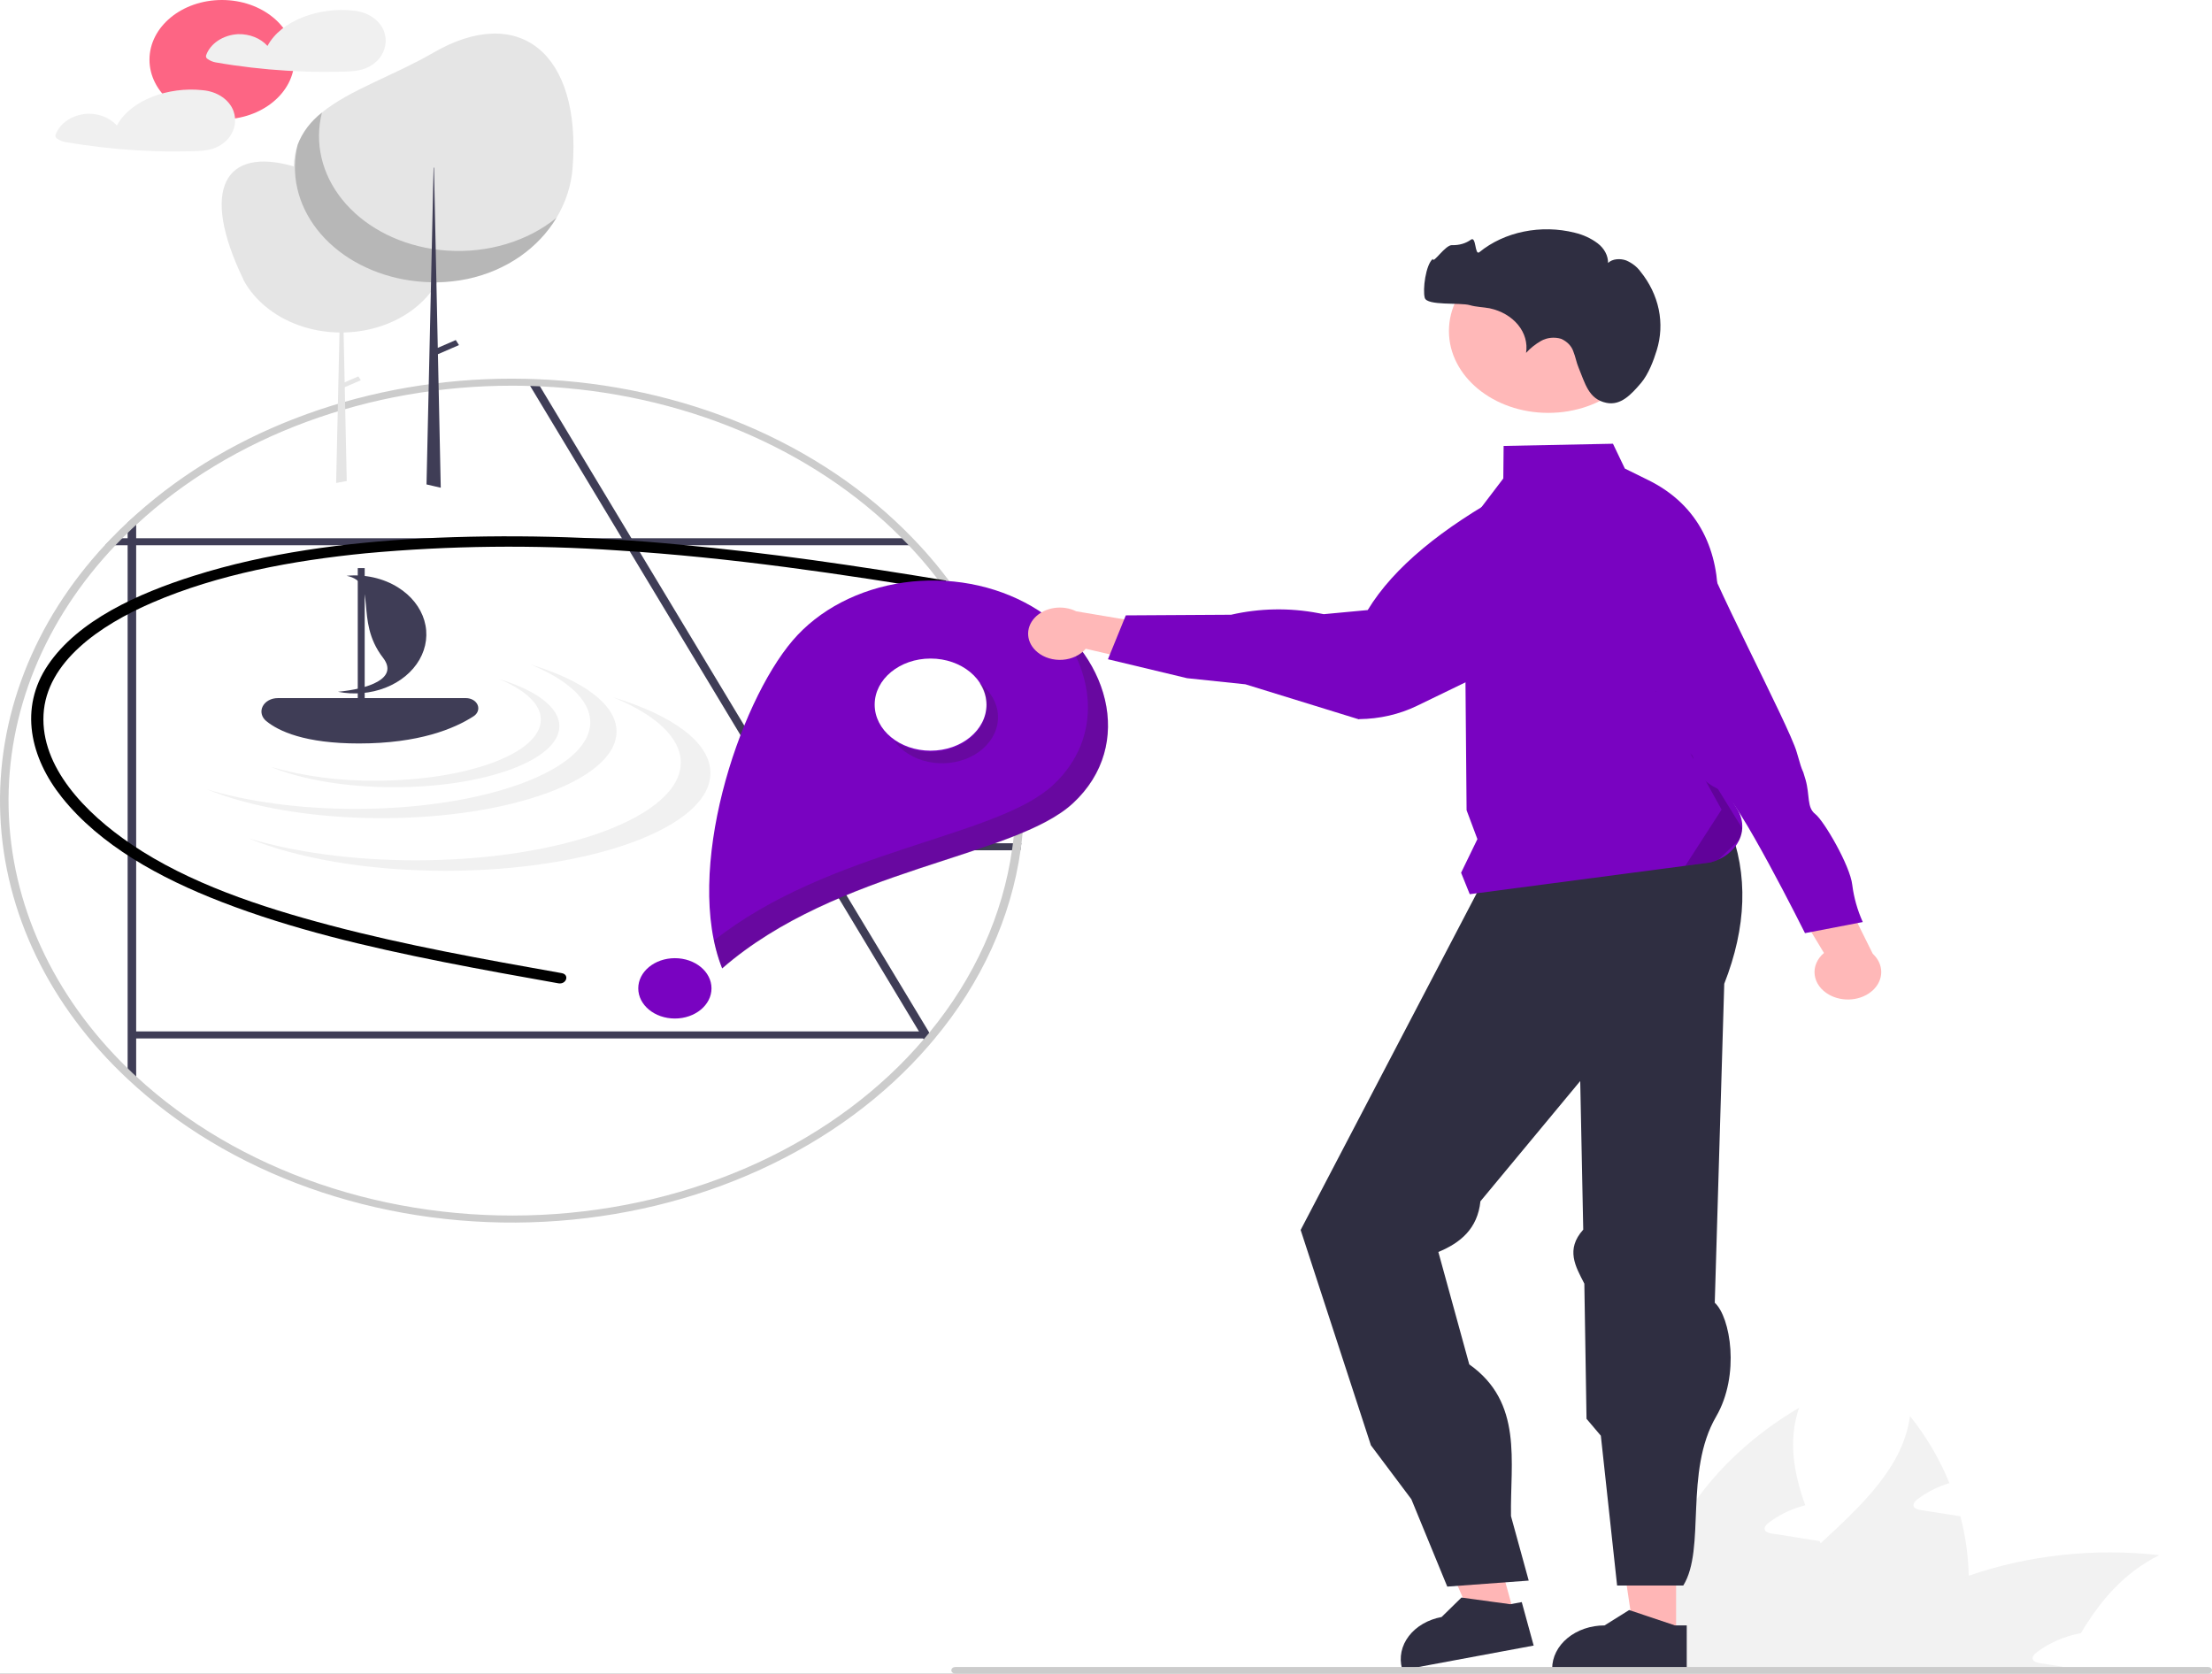 <svg width="415" height="314" viewBox="0 0 415 314" fill="none" xmlns="http://www.w3.org/2000/svg">
<rect x="0" y="0" width="415" height="314" fill="#808080" stroke="none"/>
<g clip-path="url(#clip0_78_854)">
<rect width="415" height="314" fill="white"/>
<path d="M369.361 295.632C369.51 301.46 368.534 307.27 366.47 312.846C366.398 313.048 366.311 313.251 366.224 313.453H323.666C324.274 310.984 325.24 308.585 326.543 306.306C330.084 300.111 335.867 294.81 341.577 289.545C349.441 282.29 357.117 275.095 358.331 265.661C361.449 269.577 363.936 273.809 365.733 278.252C363.534 278.923 361.515 279.943 359.791 281.254C359.314 281.623 358.808 282.159 359.054 282.671C359.286 283.1 359.922 283.243 360.485 283.339C361.844 283.553 363.203 283.767 364.562 283.97C365.632 284.149 366.716 284.315 367.8 284.482C368.753 288.149 369.276 291.883 369.361 295.632Z" fill="#F2F2F2"/>
<path d="M405.111 291.773C398.288 295.191 393.951 300.481 390.409 306.401C387.327 306.98 384.482 308.212 382.155 309.975C381.663 310.344 381.157 310.88 381.418 311.392C381.634 311.821 382.285 311.964 382.849 312.059C384.193 312.274 385.566 312.488 386.911 312.691C386.781 312.941 386.651 313.203 386.521 313.453H341.418C343.465 311.178 345.733 309.042 348.198 307.068C348.733 306.627 349.282 306.21 349.846 305.782C355.595 301.5 362.197 298.066 369.361 295.632C380.648 291.744 392.99 290.412 405.111 291.773Z" fill="#F2F2F2"/>
<path d="M348.937 313.453H308.778C308.559 310.803 308.578 308.143 308.836 305.496C309.706 297.3 312.721 289.358 317.675 282.215C322.629 275.073 329.403 268.901 337.531 264.124C335.449 270.235 336.519 276.31 338.687 282.409C338.384 282.493 338.08 282.564 337.806 282.66C335.606 283.331 333.588 284.351 331.864 285.662C331.387 286.031 330.881 286.567 331.127 287.079C331.344 287.508 331.994 287.651 332.558 287.746C333.917 287.961 335.276 288.175 336.62 288.378C337.704 288.556 338.789 288.723 339.873 288.902C340.379 288.973 340.885 289.056 341.391 289.14C341.463 289.283 341.506 289.414 341.579 289.545C344.123 295.322 346.898 301.148 348.199 307.068C348.522 308.554 348.744 310.053 348.865 311.559C348.908 312.19 348.937 312.822 348.937 313.453Z" fill="#F2F2F2"/>
<path d="M41.636 22.4C49.143 22.4 55.228 17.386 55.228 11.2C55.228 5.014 49.143 0 41.636 0C34.13 0 28.045 5.014 28.045 11.2C28.045 17.386 34.13 22.4 41.636 22.4Z" fill="#FD6584"/>
<path d="M72.058 5.897C71.674 4.861 70.93 3.941 69.919 3.248C68.908 2.556 67.674 2.122 66.368 2C66.338 1.997 66.31 2.001 66.281 2C66.243 1.99 66.204 1.983 66.165 1.978C59.949 1.316 52.774 3.765 50.184 8.621C49.551 7.911 48.719 7.338 47.758 6.952C46.798 6.567 45.737 6.379 44.669 6.407C43.292 6.482 41.976 6.906 40.901 7.62C39.826 8.334 39.044 9.303 38.662 10.397C38.622 10.53 38.634 10.671 38.697 10.799C38.76 10.927 38.871 11.035 39.013 11.107C39.424 11.394 39.91 11.597 40.433 11.701C41.562 11.898 42.695 12.079 43.832 12.243C46.05 12.563 48.28 12.821 50.521 13.019C55.071 13.42 59.65 13.563 64.224 13.445C65.747 13.406 67.216 13.365 68.612 12.811C69.627 12.397 70.495 11.774 71.129 11C71.727 10.257 72.12 9.415 72.28 8.534C72.441 7.652 72.365 6.752 72.058 5.897Z" fill="#F0F0F0"/>
<path d="M43.808 20.831C43.424 19.795 42.681 18.874 41.669 18.182C40.658 17.489 39.424 17.055 38.118 16.934C38.088 16.93 38.06 16.935 38.031 16.933C37.993 16.924 37.954 16.916 37.915 16.911C31.699 16.249 24.524 18.699 21.933 23.555C21.302 22.845 20.469 22.272 19.508 21.886C18.548 21.5 17.487 21.313 16.419 21.34C15.042 21.416 13.726 21.84 12.651 22.553C11.576 23.267 10.794 24.237 10.412 25.33C10.372 25.464 10.384 25.605 10.447 25.733C10.51 25.86 10.621 25.968 10.763 26.041C11.174 26.327 11.66 26.531 12.183 26.635C13.312 26.832 14.445 27.012 15.582 27.176C17.8 27.496 20.03 27.755 22.271 27.952C26.822 28.354 31.4 28.497 35.974 28.379C37.497 28.34 38.966 28.298 40.362 27.744C41.377 27.331 42.245 26.707 42.879 25.934C43.477 25.191 43.87 24.349 44.03 23.467C44.191 22.586 44.115 21.686 43.808 20.831Z" fill="#F0F0F0"/>
<path d="M174.562 194.67C174.218 195.085 173.313 195.58 172.961 195.989L173.337 195.049L173.209 194.832L172.408 193.512L152.025 159.662L152.017 159.655L117.463 102.298V102.292L116.671 100.979V100.972L99.57 72.584L98.762 71.239C99.37 71.252 99.978 71.272 100.587 71.298L101.404 72.65L118.456 100.972L118.464 100.979L119.257 102.292V102.298L152.929 158.197V158.204L153.722 159.516V159.523L174.105 193.347L174.377 193.802L174.562 194.67Z" fill="#3F3D56"/>
<path d="M172.287 102.298H19.742C20.151 101.856 20.567 101.414 20.999 100.979H171.03C171.462 101.414 171.878 101.856 172.287 102.298Z" fill="#3F3D56"/>
<path d="M191.615 158.204C191.566 158.646 191.511 159.088 191.438 159.523H152.361V158.204H191.615Z" fill="#3F3D56"/>
<path d="M25.547 96.631V202.794C24.994 202.313 24.466 201.825 23.945 201.336V98.089C24.466 97.601 24.994 97.113 25.547 96.631Z" fill="#3F3D56"/>
<path d="M173.706 193.511H24.746V194.831H173.706V193.511Z" fill="#3F3D56"/>
<path d="M173.576 194.67H173.76V194.452C173.704 194.528 173.643 194.6 173.576 194.67ZM172.343 102.137C171.935 101.695 171.519 101.253 171.086 100.817C162.583 92.025 151.9 84.829 139.752 79.711C127.604 74.593 114.271 71.669 100.642 71.136C100.034 71.11 99.426 71.09 98.817 71.077C97.904 71.057 96.992 71.044 96.071 71.044C82.83 71.038 69.732 73.294 57.603 77.671C45.474 82.047 34.578 88.448 25.603 96.469C25.051 96.951 24.522 97.439 24.002 97.927C22.985 98.871 22.003 99.834 21.055 100.817C20.623 101.253 20.207 101.695 19.799 102.137C6.269 116.671 -0.71 134.629 0.057 152.937C0.824 171.244 9.288 188.763 24.002 202.494C24.522 202.982 25.051 203.47 25.603 203.952C35.278 212.586 47.167 219.335 60.406 223.706C73.644 228.077 87.899 229.961 102.132 229.221C116.365 228.481 130.219 225.136 142.686 219.428C155.153 213.721 165.919 205.794 174.201 196.227C174.553 195.818 174.905 195.409 175.249 194.993C184.128 184.393 189.706 172.156 191.493 159.361C191.566 158.926 191.622 158.484 191.67 158.042C191.982 155.469 192.139 152.858 192.142 150.211C192.166 132.824 185.205 115.92 172.343 102.137V102.137ZM189.884 159.361C188.142 171.643 182.842 183.4 174.433 193.641C174.217 193.911 173.992 194.182 173.76 194.452C173.704 194.528 173.643 194.6 173.576 194.67C173.52 194.742 173.456 194.815 173.392 194.887C165.225 204.503 154.523 212.471 142.087 218.192C129.652 223.914 115.805 227.242 101.587 227.926C87.368 228.61 73.146 226.633 59.987 222.143C46.827 217.653 35.072 210.766 25.603 201.999C25.05 201.498 24.514 200.996 24.002 200.482C9.924 186.814 2.015 169.555 1.617 151.631C1.219 133.706 8.355 116.22 21.816 102.137C22.241 101.694 22.665 101.252 23.105 100.817C23.393 100.52 23.689 100.23 24.002 99.94C24.514 99.425 25.05 98.924 25.603 98.422C34.447 90.222 45.3 83.659 57.447 79.168C69.593 74.676 82.757 72.357 96.071 72.363C97.264 72.363 98.449 72.383 99.626 72.422C100.242 72.436 100.851 72.462 101.459 72.488C114.488 73.102 127.221 75.937 138.853 80.813C150.485 85.689 160.763 92.501 169.037 100.817C169.477 101.252 169.902 101.694 170.326 102.136C185.433 117.966 192.509 138.004 190.068 158.042C190.012 158.484 189.956 158.926 189.884 159.361L189.884 159.361ZM173.576 194.67H173.76V194.452C173.704 194.528 173.643 194.6 173.576 194.67H173.576Z" fill="#CCCCCC"/>
<path d="M83.963 45.94C83.963 46.303 83.949 46.662 83.921 47.019C83.76 49.076 83.13 51.09 82.061 52.955C82.053 52.97 82.043 52.985 82.035 53C81.986 53.087 81.934 53.173 81.882 53.258C81.564 53.785 81.212 54.298 80.826 54.794C79.065 57.068 76.65 58.951 73.797 60.274C70.943 61.597 67.737 62.321 64.464 62.382L64.661 71.734L67.235 70.618L67.695 71.338L64.68 72.645L65.049 90.016L65.053 90.248L63.063 90.614L63.067 90.38L63.694 62.383C61.058 62.352 58.457 61.889 56.04 61.023C53.624 60.156 51.44 58.903 49.616 57.335C49.491 57.228 49.367 57.118 49.245 57.009L49.231 56.996C47.712 55.631 46.483 54.064 45.596 52.361C45.615 52.379 45.636 52.396 45.655 52.414C37.431 35.384 42.216 27.489 55.12 31.218C55.189 31.189 55.26 31.162 55.329 31.133C59.842 29.342 65.007 29.013 69.801 30.212C74.595 31.412 78.667 34.051 81.21 37.608C81.331 37.776 81.449 37.948 81.562 38.121C83.142 40.521 83.967 43.209 83.963 45.94Z" fill="#E5E5E5"/>
<path d="M107.432 31.453C107.191 34.721 106.165 37.916 104.413 40.855C101.043 46.475 95.127 50.737 87.753 52.327C87.741 52.333 87.727 52.335 87.713 52.334C85.858 52.733 83.954 52.956 82.037 53H81.877C81.677 53.007 81.477 53.007 81.276 53.007C81.14 53.007 81.004 53.007 80.868 53C74.003 52.913 67.455 50.604 62.638 46.573C57.821 42.542 55.121 37.111 55.121 31.453V31.216C55.133 29.84 55.376 28.473 55.842 27.152C55.842 27.145 55.85 27.139 55.85 27.132C56.719 24.837 58.287 22.763 60.405 21.109C65.649 16.834 73.951 14.149 81.276 9.9C97.32 0.598 109.105 9.854 107.432 31.453Z" fill="#E5E5E5"/>
<path opacity="0.2" d="M104.414 40.855C101.044 46.475 95.127 50.737 87.754 52.327C87.742 52.333 87.728 52.335 87.714 52.334C85.863 52.712 83.968 52.92 82.062 52.954H81.877C81.541 52.961 81.205 52.961 80.869 52.954C73.985 52.812 67.446 50.443 62.667 46.359C57.887 42.275 55.252 36.804 55.33 31.13C55.354 29.794 55.526 28.463 55.842 27.152C55.842 27.145 55.85 27.139 55.85 27.132C56.72 24.837 58.288 22.763 60.406 21.109C59.694 23.904 59.665 26.789 60.318 29.594C60.971 32.399 62.295 35.069 64.212 37.449C66.128 39.829 68.6 41.871 71.483 43.457C74.366 45.043 77.602 46.141 81.005 46.687C81.253 46.726 81.501 46.766 81.749 46.799C82.47 46.898 83.19 46.97 83.919 47.016C87.672 47.267 91.447 46.847 94.984 45.783C98.522 44.72 101.739 43.038 104.414 40.855Z" fill="black"/>
<path d="M82.162 66.455L86.111 64.742L85.508 63.799L82.135 65.262L81.882 53.259V53.257L81.876 53.003V52.958L81.745 46.8L81.561 38.121L81.421 31.453H81.347L81.209 37.608V37.609L81.007 46.689L80.867 52.954L80.866 53.006L80.826 54.793L80.025 90.65L80.019 90.886L82.691 91.504L82.686 91.266L82.162 66.455Z" fill="#3F3D56"/>
<path d="M177.443 108.916C160.84 106.175 144.184 103.688 127.325 102.166C111.341 100.616 95.221 100.232 79.154 101.018C64.644 101.825 50.01 103.716 36.378 108.027C25.874 111.35 14.678 116.376 9.004 124.759C3.534 132.84 5.667 142.159 11.623 149.614C18.788 158.585 29.962 164.732 41.579 169.225C54.806 174.341 68.954 177.657 83.12 180.477C90.304 181.907 97.527 183.2 104.751 184.486C106.258 184.755 106.902 182.847 105.39 182.578C90.822 179.984 76.212 177.381 62.006 173.626C48.86 170.152 35.407 165.7 24.642 158.404C15.932 152.501 7.651 143.879 8.166 134.076C8.684 124.193 18.746 117.293 28.608 113.046C40.932 107.739 54.935 105.153 68.656 103.802C84.367 102.36 100.211 102.182 115.963 103.272C137.016 104.592 157.758 107.654 178.42 111.084" fill="black"/>
<path d="M99.497 124.655C106.484 127.532 110.738 131.333 110.738 135.502C110.738 144.482 91.018 151.762 66.693 151.762C56.117 151.762 46.415 150.385 38.822 148.091C46.886 151.412 58.593 153.504 71.626 153.504C95.951 153.504 115.671 146.224 115.671 137.244C115.671 132.168 109.368 127.636 99.497 124.655Z" fill="#F1F1F1"/>
<path d="M115.038 130.823C122.922 134.07 127.722 138.359 127.722 143.063C127.722 153.196 105.471 161.41 78.023 161.41C66.09 161.41 55.142 159.856 46.574 157.268C55.674 161.016 68.883 163.376 83.59 163.376C111.037 163.376 133.289 155.162 133.289 145.029C133.289 139.301 126.177 134.188 115.038 130.823Z" fill="#F1F1F1"/>
<path d="M93.55 127.372C98.472 129.399 101.469 132.077 101.469 135.014C101.469 141.34 87.576 146.469 70.439 146.469C63.762 146.541 57.12 145.666 50.803 143.883C56.484 146.223 64.732 147.697 73.914 147.697C91.052 147.697 104.944 142.568 104.944 136.241C104.944 132.665 100.504 129.472 93.55 127.372Z" fill="#F1F1F1"/>
<path d="M67.338 139.488C57.216 139.488 52.293 137.199 49.946 135.28C49.518 134.928 49.226 134.478 49.108 133.989C48.989 133.5 49.05 132.993 49.282 132.533C49.513 132.072 49.906 131.678 50.409 131.401C50.913 131.125 51.504 130.977 52.109 130.978H87.422C87.903 130.977 88.371 131.101 88.763 131.33C89.155 131.56 89.45 131.884 89.608 132.259C89.765 132.633 89.777 133.038 89.642 133.419C89.507 133.799 89.231 134.135 88.853 134.38C85.256 136.71 78.603 139.488 67.338 139.488Z" fill="#3F3D56"/>
<path d="M74.669 110.204C71.916 108.48 68.461 107.701 65.027 108.03C71.124 109.27 66.313 116.214 71.865 123.414C74.89 127.338 69.006 129.262 63.4 129.789C66.401 130.386 69.559 130.113 72.344 129.017C75.129 127.921 77.371 126.068 78.693 123.77C80.015 121.472 80.337 118.868 79.604 116.398C78.871 113.927 77.129 111.74 74.669 110.204V110.204Z" fill="#3F3D56"/>
<path d="M68.421 106.584H67.121V132.087H68.421V106.584Z" fill="#3F3D56"/>
<path d="M193.544 113.742C190.091 111.738 186.192 110.314 182.071 109.551C177.95 108.789 173.687 108.703 169.526 109.298C165.364 109.893 161.386 111.158 157.818 113.02C154.249 114.882 151.161 117.305 148.729 120.151C138.502 132.118 128.239 163.501 135.483 181.681C157.092 162.872 190.288 160.918 201.322 150.672C213.111 139.723 208.067 122.17 193.544 113.742Z" fill="#7903C1"/>
<path d="M174.589 140.842C180.382 140.842 185.078 136.972 185.078 132.198C185.078 127.424 180.382 123.554 174.589 123.554C168.796 123.554 164.1 127.424 164.1 132.198C164.1 136.972 168.796 140.842 174.589 140.842Z" fill="white"/>
<path d="M126.616 191.094C130.411 191.094 133.487 188.559 133.487 185.433C133.487 182.306 130.411 179.771 126.616 179.771C122.822 179.771 119.746 182.306 119.746 185.433C119.746 188.559 122.822 191.094 126.616 191.094Z" fill="#7903C1"/>
<path opacity="0.2" d="M185.81 130.204C186.504 131.184 186.958 132.267 187.144 133.392C187.33 134.517 187.246 135.66 186.896 136.758C186.546 137.856 185.937 138.886 185.104 139.79C184.271 140.694 183.23 141.454 182.04 142.026C180.851 142.599 179.536 142.972 178.171 143.126C176.807 143.28 175.418 143.21 174.086 142.922C172.754 142.633 171.504 142.132 170.407 141.445C169.31 140.758 168.388 139.9 167.693 138.92C169.566 140.274 171.961 141.034 174.452 141.065C176.942 141.096 179.364 140.395 181.285 139.089C183.206 137.783 184.5 135.956 184.936 133.935C185.371 131.914 184.92 129.831 183.663 128.06C184.514 128.674 185.239 129.398 185.81 130.204Z" fill="#231F20"/>
<path opacity="0.2" d="M201.341 150.712C190.307 160.959 157.111 162.913 135.502 181.721C134.828 180.001 134.309 178.242 133.949 176.459C155.547 159.361 186.895 157.2 197.556 147.3C207.097 138.439 205.611 125.254 197.001 116.08C208.81 125.101 212.145 140.679 201.341 150.712Z" fill="#231F20"/>
<path d="M314.459 307.064H306.629L302.904 282.178H314.46L314.459 307.064Z" fill="#FFB6B6"/>
<path d="M316.455 313.319L291.209 313.318V313.055C291.209 310.907 292.245 308.848 294.087 307.329C295.93 305.811 298.429 304.957 301.036 304.957H301.036L305.648 302.074L314.252 304.958L316.456 304.958L316.455 313.319Z" fill="#2F2E41"/>
<path d="M284.117 302.998L276.479 304.42L266.193 280.82L277.466 278.723L284.117 302.998Z" fill="#FFB6B6"/>
<path d="M287.737 308.737L263.11 313.319L263.04 313.062C262.466 310.967 262.926 308.77 264.317 306.954C265.709 305.139 267.919 303.853 270.461 303.38L270.461 303.38L274.189 299.73L283.353 300.981L285.502 300.581L287.737 308.737Z" fill="#2F2E41"/>
<path d="M324.375 154.92C328.046 164.044 327.658 173.947 323.492 184.576L321.712 244.42C324.656 247.09 326.503 257.974 321.968 265.768C315.913 276.176 320.085 290.569 315.804 297.474H303.39L300.339 269.362L297.652 266.192L297.243 240.836C295.594 237.619 293.683 234.429 297.037 230.701L296.947 226.297L296.471 202.82L277.748 225.382C277.216 230.488 274.048 233.164 269.854 234.893L275.653 255.982C285.795 263.135 283.315 274.206 283.482 284.455L286.807 296.548L271.527 297.674L264.784 281.273L257.203 271.167L244.018 230.763L253.213 213.177L256.971 205.989L277.959 165.848L324.375 154.92Z" fill="#2F2E41"/>
<path d="M194.662 122.382C195.274 122.885 196.013 123.272 196.826 123.515C197.639 123.758 198.507 123.851 199.368 123.788C200.23 123.724 201.064 123.506 201.812 123.148C202.56 122.79 203.204 122.302 203.698 121.717L223.939 126.405L220.616 117.828L201.905 114.691C200.657 114.072 199.177 113.852 197.746 114.072C196.314 114.292 195.031 114.937 194.138 115.885C193.245 116.833 192.805 118.018 192.902 119.216C192.998 120.413 193.625 121.539 194.662 122.382Z" fill="#FFB8B8"/>
<path d="M211.216 115.454L230.972 115.335C236.3 114.108 241.917 114.003 247.307 115.03L248.355 115.23L256.6 114.459C261.515 106.363 270.636 99.043 282.88 92.299C284.726 91.073 286.867 90.183 289.161 89.687C291.455 89.192 293.85 89.103 296.189 89.425C298.528 89.748 300.757 90.474 302.731 91.558C304.704 92.642 306.377 94.058 307.638 95.712C309.916 98.708 310.717 102.307 309.879 105.774C309.041 109.241 306.627 112.313 303.13 114.36L265.821 132.436C262.547 134.022 258.829 134.879 255.032 134.921L254.941 134.96L233.659 128.389L222.711 127.241L207.865 123.686L211.216 115.454Z" fill="#7903C1"/>
<path d="M290.478 77.463C300.772 77.463 309.117 70.587 309.117 62.103C309.117 53.62 300.772 46.743 290.478 46.743C280.183 46.743 271.838 53.62 271.838 62.103C271.838 70.587 280.183 77.463 290.478 77.463Z" fill="#FFB8B8"/>
<path d="M307.885 71.845C309.267 70.221 310.247 67.619 310.826 65.717C311.6 63.214 311.727 60.604 311.199 58.057C310.671 55.51 309.5 53.083 307.761 50.933C307.119 50.056 306.199 49.341 305.101 48.864C303.973 48.449 302.486 48.548 301.699 49.333C301.697 48.644 301.523 47.963 301.189 47.331C300.855 46.7 300.367 46.132 299.756 45.662C298.524 44.727 297.045 44.042 295.435 43.66C292.335 42.881 289.037 42.808 285.89 43.45C282.743 44.09 279.866 45.422 277.564 47.302C276.664 48.056 276.985 44.287 275.986 44.951C275.019 45.664 273.751 46.037 272.454 45.989C271.178 45.877 268.831 49.624 268.817 48.567C267.475 49.676 266.883 54.351 267.303 55.878C267.723 57.405 273.97 56.73 275.762 57.254C276.948 57.6 278.237 57.612 279.466 57.838C281.65 58.303 283.553 59.411 284.814 60.953C286.075 62.495 286.607 64.364 286.31 66.208C287.096 65.337 288.048 64.576 289.128 63.955C289.672 63.648 290.298 63.453 290.952 63.386C291.606 63.319 292.27 63.381 292.889 63.568C293.448 63.815 293.94 64.154 294.334 64.563C294.728 64.972 295.017 65.444 295.182 65.948C295.589 66.936 295.746 67.984 296.161 68.97C297.376 71.861 298.004 74.897 301.393 75.582C304.067 76.123 305.999 74.063 307.885 71.845Z" fill="#2F2E41"/>
<path d="M325.966 151.875L323.919 148.502C321.414 135.712 318.938 123.782 322.301 113.052C322.512 103.684 318.999 94.883 309.243 90.078L304.842 87.909L302.614 83.252L282.1 83.665L282.04 89.769L274.693 99.425V99.465L275.151 152.01L277.18 157.432L274.119 163.74L275.743 167.765L316.185 162.437L320.888 161.815C321.431 161.672 321.955 161.483 322.452 161.253C324.139 160.481 325.462 159.263 326.207 157.795C326.249 157.711 326.285 157.631 326.322 157.547C326.639 156.862 326.822 156.14 326.865 155.407C326.939 154.186 326.629 152.969 325.966 151.875Z" fill="#7903C1"/>
<path opacity="0.2" d="M326.865 155.407C326.822 156.14 326.639 156.862 326.321 157.547L322.452 161.253C321.955 161.483 321.431 161.672 320.888 161.815L316.185 162.437L322.989 151.895L308.035 124.917L326.865 155.407Z" fill="black"/>
<path d="M343.141 186.612C342.39 186.19 341.761 185.637 341.297 184.993C340.833 184.349 340.547 183.629 340.457 182.884C340.368 182.139 340.477 181.387 340.779 180.68C341.08 179.974 341.566 179.33 342.202 178.795L332.359 162.499L343.754 163.643L351.354 178.942C352.374 179.882 352.94 181.098 352.945 182.359C352.95 183.619 352.394 184.838 351.381 185.783C350.369 186.728 348.971 187.335 347.452 187.488C345.934 187.64 344.4 187.329 343.141 186.612Z" fill="#FFB8B8"/>
<path d="M303.24 130.541L310.707 129.691C310.707 129.691 311.428 138.967 314.999 140.373C318.571 141.779 317.367 142.011 317.788 143.499C318.209 144.987 320.115 147.236 322.944 148.262C325.774 149.287 338.642 175.074 338.642 175.074L349.479 172.992C348.476 170.753 347.816 168.42 347.513 166.046C347.132 162.458 342.197 153.991 340.572 152.735C338.947 151.478 339.59 149.262 338.747 146.286C337.905 143.309 338.49 146.069 337.086 141.108C335.682 136.147 319.899 106.417 319.238 101.837C318.576 97.256 310.831 94.56 310.831 94.56L304.811 95.717L303.24 130.541Z" fill="#7903C1"/>
<path d="M179.235 314H414.247C414.447 314 414.638 313.935 414.779 313.818C414.92 313.702 415 313.544 415 313.38C415 313.215 414.92 313.057 414.779 312.941C414.638 312.825 414.447 312.759 414.247 312.759H179.235C179.036 312.759 178.844 312.825 178.703 312.941C178.562 313.057 178.482 313.215 178.482 313.38C178.482 313.544 178.562 313.702 178.703 313.818C178.844 313.935 179.036 314 179.235 314Z" fill="#CCCCCC"/>
</g>
<defs>
<clipPath id="clip0_78_854">
<rect width="415" height="314" fill="white"/>
</clipPath>
</defs>
</svg>
